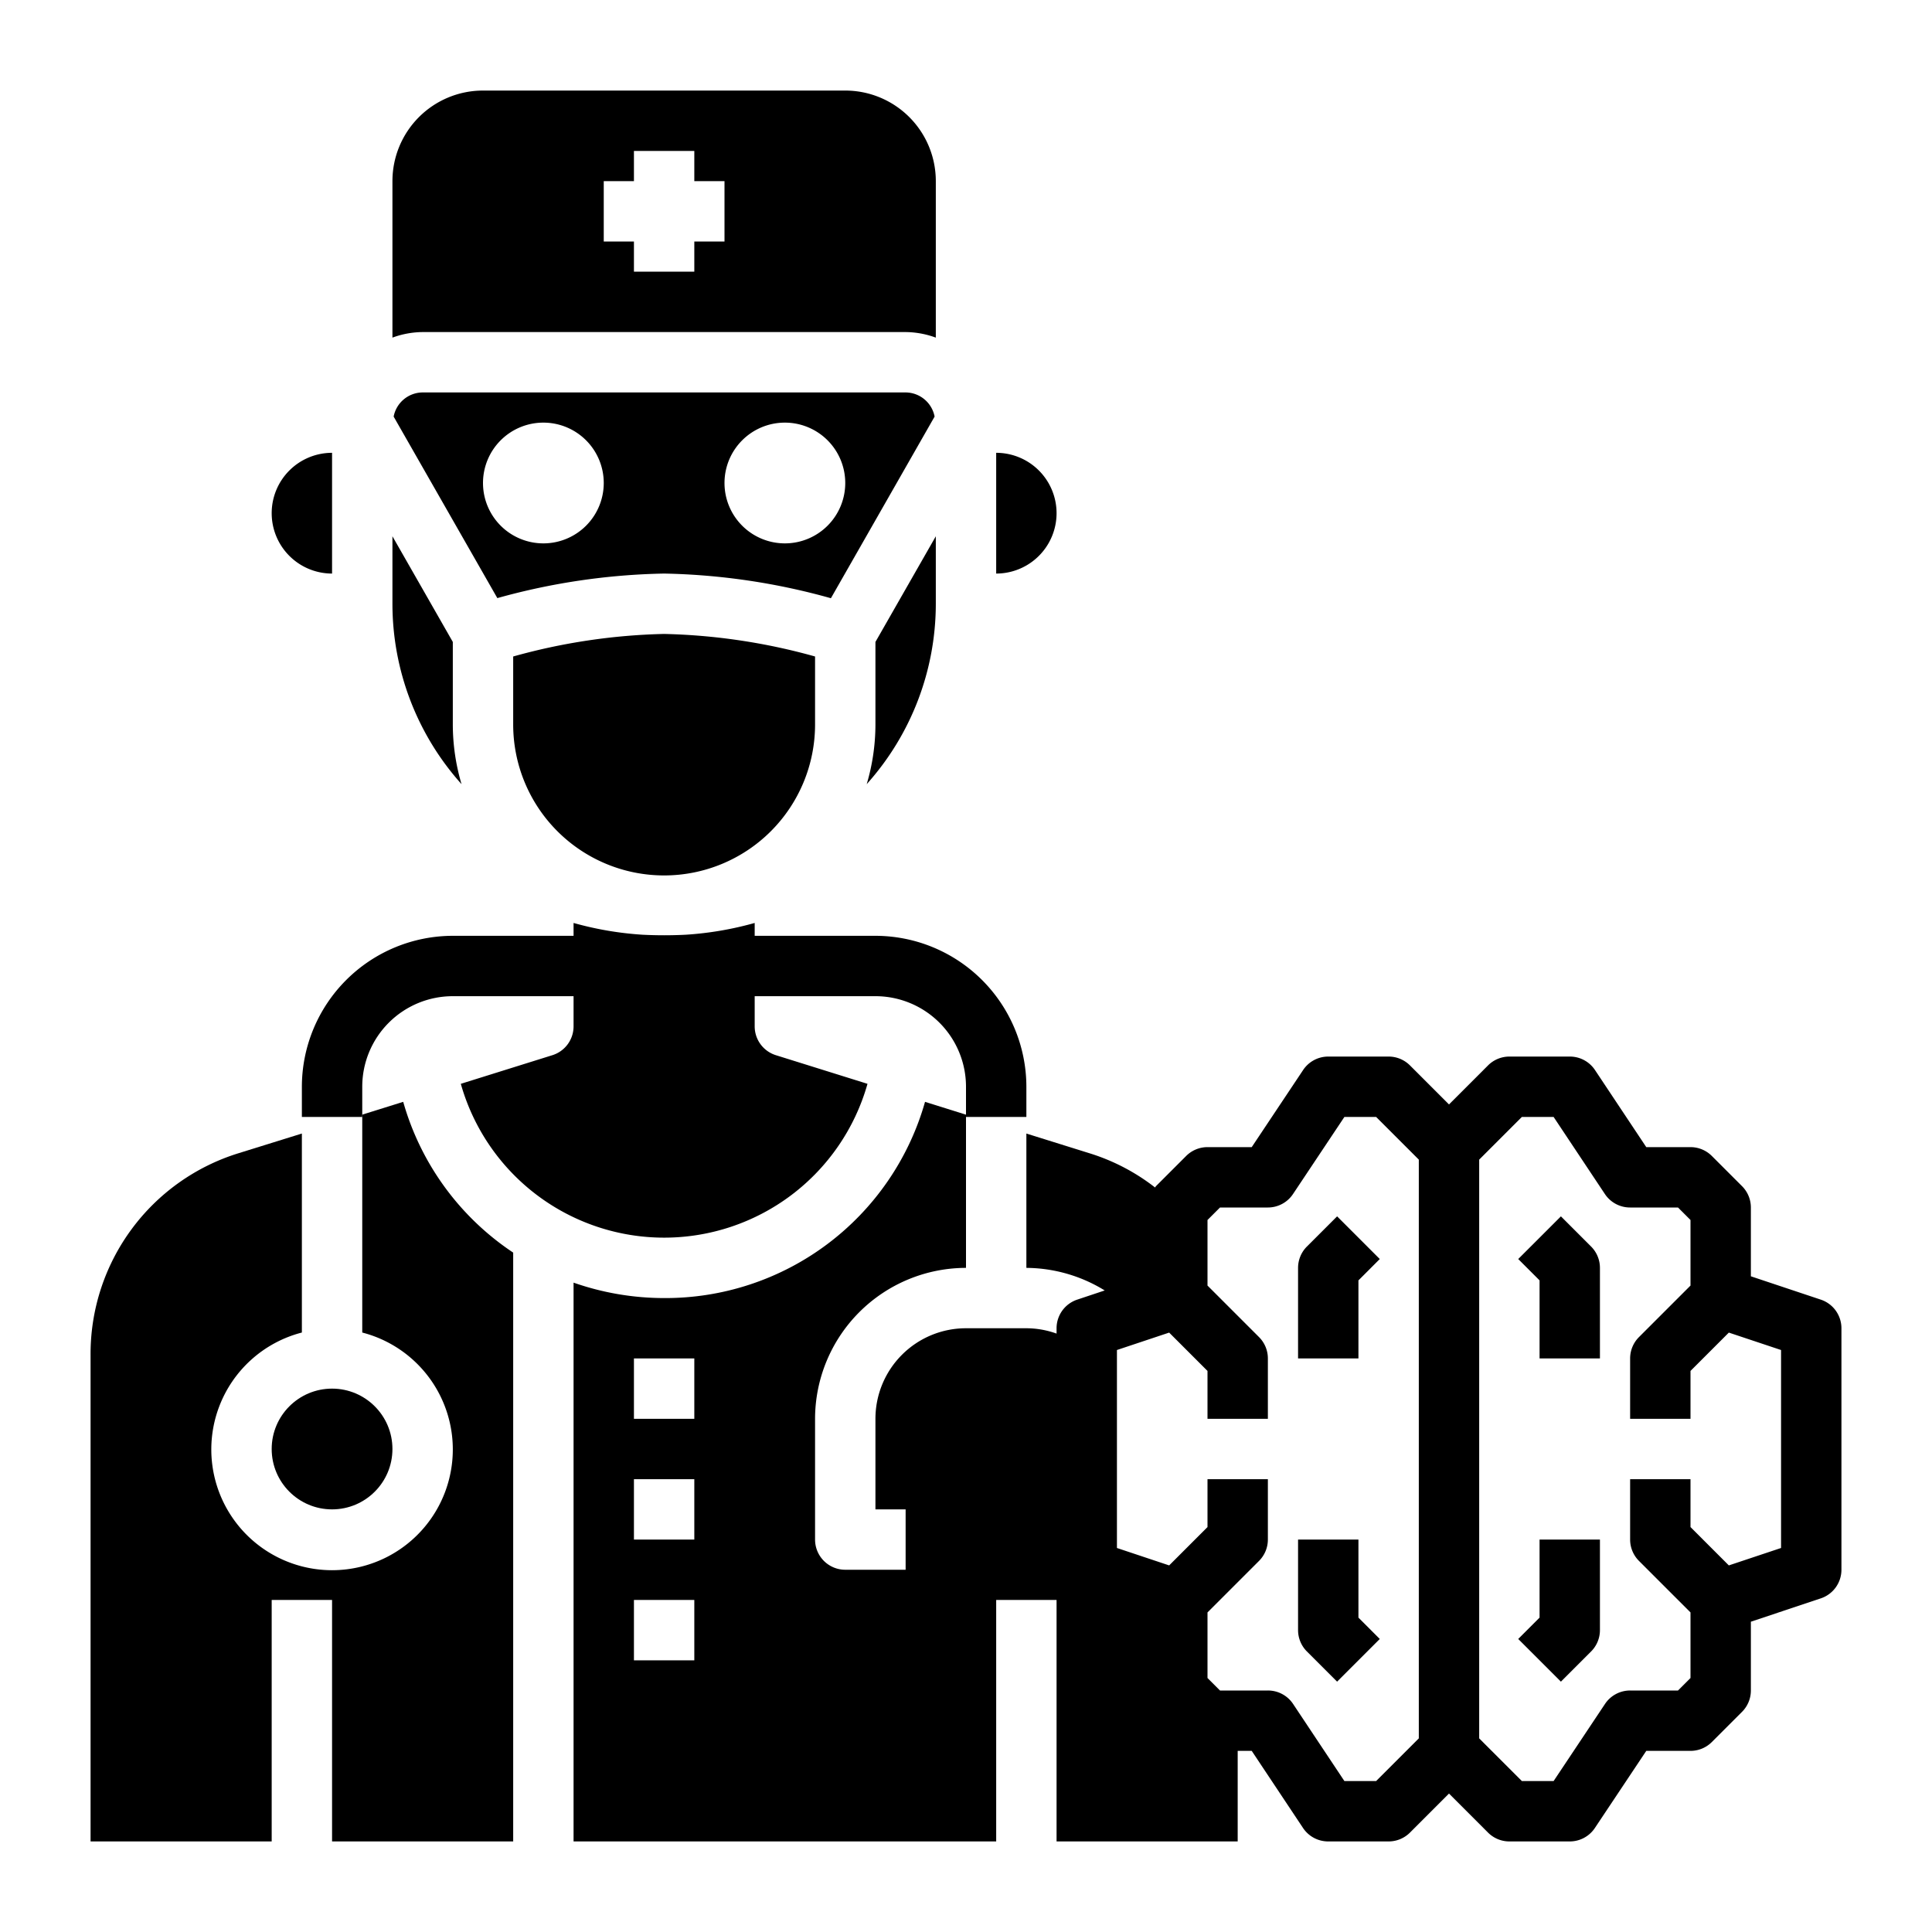 <svg xmlns="http://www.w3.org/2000/svg" viewBox="0 0 64 64" x="0px" y="0px"><g><path d="M33,15v4a2,2,0,0,0,0-4Z"></path><path d="M28.711,25.976A8.952,8.952,0,0,0,31,20V17.765l-2,3.5V24A6.979,6.979,0,0,1,28.711,25.976Z"></path><path d="M30,13H14a.985.985,0,0,0-.96.8l3.435,6.013A21.946,21.946,0,0,1,22,19a21.946,21.946,0,0,1,5.525.817L30.96,13.8A.985.985,0,0,0,30,13ZM18,18a2,2,0,1,1,2-2A2,2,0,0,1,18,18Zm8,0a2,2,0,1,1,2-2A2,2,0,0,1,26,18Z"></path><path d="M13,11.184A2.966,2.966,0,0,1,14,11H30a2.966,2.966,0,0,1,1,.184V6a3,3,0,0,0-3-3H16a3,3,0,0,0-3,3ZM20,6h1V5h2V6h1V8H23V9H21V8H20Z"></path><circle cx="11" cy="48" r="2"></circle><path d="M27,21.747A20.189,20.189,0,0,0,22,21a20.189,20.189,0,0,0-5,.747V24a5,5,0,0,0,10,0Z"></path><path d="M13,20a8.95,8.95,0,0,0,2.289,5.976A6.979,6.979,0,0,1,15,24V21.265l-2-3.5Z"></path><path d="M9,17a2,2,0,0,0,2,2V15A2,2,0,0,0,9,17Z"></path><path d="M3,61H9V53h2v8h6V41.494A8.914,8.914,0,0,1,13.357,36.5L12,36.924v7.218a4,4,0,1,1-2,0V37.55L7.909,38.2A6.959,6.959,0,0,0,3,44.88Z"></path><path d="M29,31H25v-.426a10.973,10.973,0,0,1-2.285.39,14.21,14.21,0,0,1-1.43,0A10.973,10.973,0,0,1,19,30.574V31H15a5.006,5.006,0,0,0-5,5v1h2V36a3,3,0,0,1,3-3h4v1a1,1,0,0,1-.7.954l-3.035.949a7,7,0,0,0,13.472,0L25.7,34.954A1,1,0,0,1,25,34V33h4a3,3,0,0,1,3,3v1h2V36A5.006,5.006,0,0,0,29,31Z"></path><path d="M45,51H43v3a1,1,0,0,0,.293.707l1,1,1.414-1.414L45,53.586Z"></path><path d="M43.293,41.293A1,1,0,0,0,43,42v3h2V42.414l.707-.707-1.414-1.414Z"></path><path d="M51,53.586l-.707.707,1.414,1.414,1-1A1,1,0,0,0,53,54V51H51Z"></path><path d="M60.316,43.052,58,42.279V40a1,1,0,0,0-.293-.707l-1-1A1,1,0,0,0,56,38H54.535l-1.7-2.555A1,1,0,0,0,52,35H50a1,1,0,0,0-.707.293L48,36.586l-1.293-1.293A1,1,0,0,0,46,35H44a1,1,0,0,0-.832.445L41.465,38H40a1,1,0,0,0-.707.293l-1,1c-.013.013-.018.031-.03.044A6.8,6.8,0,0,0,36.1,38.206L34,37.55V42a5.008,5.008,0,0,1,2.595.748L38,42.279l-2.316.773A1,1,0,0,0,35,44v.177A2.967,2.967,0,0,0,34,44H32a3,3,0,0,0-3,3v3h1v2H28a1,1,0,0,1-1-1V47a5.006,5.006,0,0,1,5-5V36.925L30.643,36.5A8.938,8.938,0,0,1,22,43a9.085,9.085,0,0,1-3-.511V61H33V53h2v8h6V58h.465l1.7,2.555A1,1,0,0,0,44,61h2a1,1,0,0,0,.707-.293L48,59.414l1.293,1.293A1,1,0,0,0,50,61h2a1,1,0,0,0,.832-.445L54.535,58H56a1,1,0,0,0,.707-.293l1-1A1,1,0,0,0,58,56V53.721l2.316-.773A1,1,0,0,0,61,52V44A1,1,0,0,0,60.316,43.052ZM23,55H21V53h2Zm0-4H21V49h2Zm0-4H21V45h2ZM47,57.586,45.586,59H44.535l-1.7-2.555A1,1,0,0,0,42,56H40.414L40,55.586V53.414l1.707-1.707A1,1,0,0,0,42,51V49H40v1.586l-1.27,1.27L37,51.279V44.721l1.73-.577L40,45.414V47h2V45a1,1,0,0,0-.293-.707L40,42.586V40.414L40.414,40H42a1,1,0,0,0,.832-.445L44.535,37h1.051L47,38.414Zm12-6.307-1.73.577L56,50.586V49H54v2a1,1,0,0,0,.293.707L56,53.414v2.172L55.586,56H54a1,1,0,0,0-.832.445L51.465,59H50.414L49,57.586V38.414L50.414,37h1.051l1.7,2.555A1,1,0,0,0,54,40h1.586l.414.414v2.172l-1.707,1.707A1,1,0,0,0,54,45v2h2V45.414l1.27-1.27,1.73.577Z"></path><path d="M51.707,40.293l-1.414,1.414.707.707V45h2V42a1,1,0,0,0-.293-.707Z"></path></g></svg>